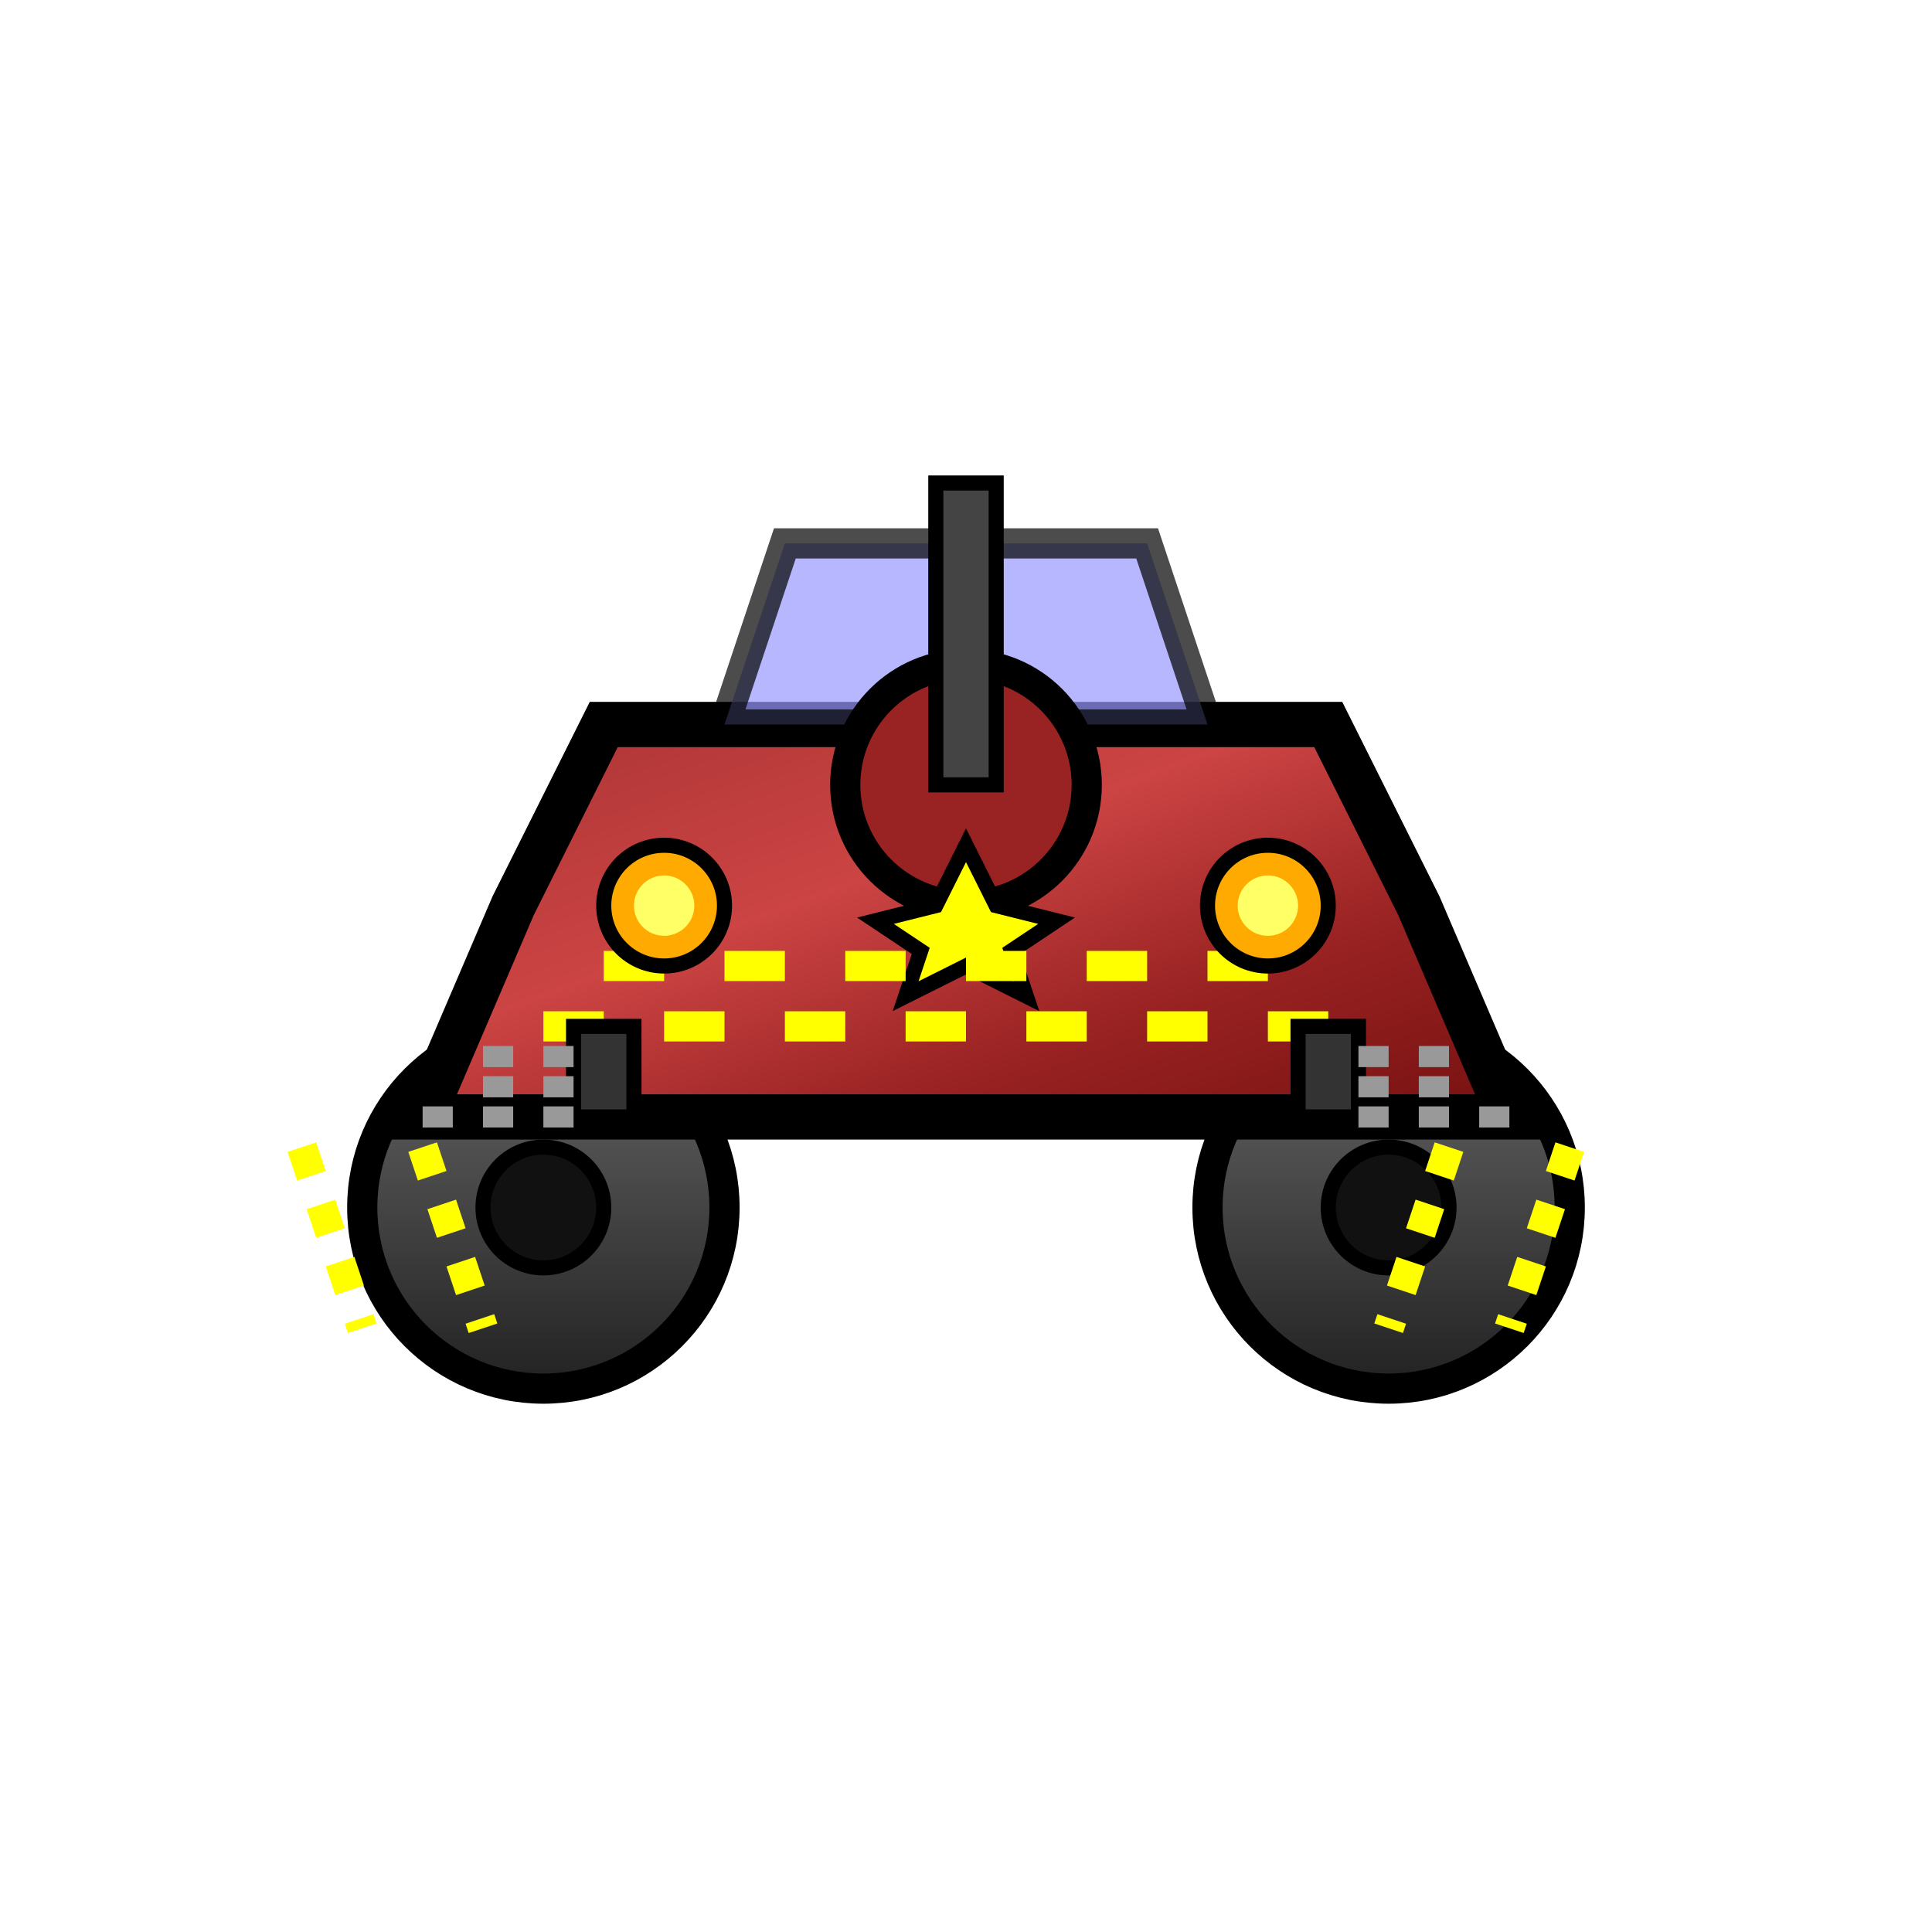<svg xmlns="http://www.w3.org/2000/svg" viewBox="-32 -32 64 64">
    <defs>
        <!-- Soviet Metal Gradients -->
        <linearGradient id="fastVehicleGradient" x1="0%" y1="0%" x2="100%" y2="100%">
            <stop offset="0%" style="stop-color:#a33;stop-opacity:1" />
            <stop offset="40%" style="stop-color:#c44;stop-opacity:1" />
            <stop offset="70%" style="stop-color:#922;stop-opacity:1" />
            <stop offset="100%" style="stop-color:#711;stop-opacity:1" />
        </linearGradient>
        
        <linearGradient id="wheels" x1="0%" y1="0%" x2="0%" y2="100%">
            <stop offset="0%" style="stop-color:#666;stop-opacity:1" />
            <stop offset="50%" style="stop-color:#444;stop-opacity:1" />
            <stop offset="100%" style="stop-color:#222;stop-opacity:1" />
        </linearGradient>
        
        <filter id="shadow" x="-0.2" y="-0.2" width="1.4" height="1.4">
            <feDropShadow dx="2" dy="2" stdDeviation="1.5" flood-color="#000" flood-opacity="0.6"/>
        </filter>
    </defs>
    
    <!-- Fast Enemy - Lightweight Armored Car -->
    <g id="fastEnemy" filter="url(#shadow)">
        <!-- Wheels -->
        <circle cx="-14" cy="8" r="6" fill="url(#wheels)" stroke="#000" stroke-width="1" />
        <circle cx="14" cy="8" r="6" fill="url(#wheels)" stroke="#000" stroke-width="1" />
        <circle cx="-14" cy="8" r="2" fill="#111" stroke="#000" stroke-width="0.5" />
        <circle cx="14" cy="8" r="2" fill="#111" stroke="#000" stroke-width="0.5" />
        
        <!-- Speed Lines/Decorations -->
        <path d="M-22 6 L-20 12 M-18 6 L-16 12 M20 6 L18 12 M16 6 L14 12" 
              stroke="#ff0" stroke-width="1" stroke-dasharray="1 1" />
        
        <!-- Main Vehicle Body - Sleeker, more aerodynamic -->
        <path d="M-18 5 L18 5 L15 -2 L12 -8 L-12 -8 L-15 -2 Z" 
              fill="url(#fastVehicleGradient)" stroke="#000" stroke-width="1.5" />
        
        <!-- Windshield/Cockpit -->
        <path d="M-8 -8 L8 -8 L6 -14 L-6 -14 Z" 
              fill="#99f" stroke="#000" stroke-width="1" opacity="0.7" />
        
        <!-- Gun Turret - Smaller, lighter -->
        <circle cx="0" cy="-6" r="4" fill="#922" stroke="#000" stroke-width="1" />
        
        <!-- Small Machine Gun -->
        <rect x="-1" y="-16" width="2" height="10" 
              fill="#444" stroke="#000" stroke-width="0.5" />
        
        <!-- Soviet Star Symbol - Smaller -->
        <path d="M0,-4 L1,-2 L3,-1.5 L1.5,-0.5 L2,1 L0,0 L-2,1 L-1.5,-0.5 L-3,-1.5 L-1,-2 Z" 
              fill="#ff0" stroke="#000" stroke-width="0.5" />
        
        <!-- Warning Stripes - Racing Style -->
        <path d="M-12 0 L12 0" stroke="#ff0" stroke-width="1" stroke-dasharray="2 2" />
        <path d="M-14 2 L14 2" stroke="#ff0" stroke-width="1" stroke-dasharray="2 2" />
        
        <!-- Headlights -->
        <circle cx="-10" cy="-2" r="2" fill="#fa0" stroke="#000" stroke-width="0.5" />
        <circle cx="10" cy="-2" r="2" fill="#fa0" stroke="#000" stroke-width="0.5" />
        <circle cx="-10" cy="-2" r="1" fill="#ff6" />
        <circle cx="10" cy="-2" r="1" fill="#ff6" />
        
        <!-- Exhaust - With motion effect -->
        <rect x="-13" y="2" width="2" height="3" fill="#333" stroke="#000" stroke-width="0.5" />
        <path d="M-13 3 L-16 3 M-13 4 L-17 4 M-13 5 L-18 5" 
              stroke="#999" stroke-width="0.7" stroke-dasharray="1 1" />
        <rect x="11" y="2" width="2" height="3" fill="#333" stroke="#000" stroke-width="0.5" />
        <path d="M13 3 L16 3 M13 4 L17 4 M13 5 L18 5" 
              stroke="#999" stroke-width="0.7" stroke-dasharray="1 1" />
    </g>
</svg>